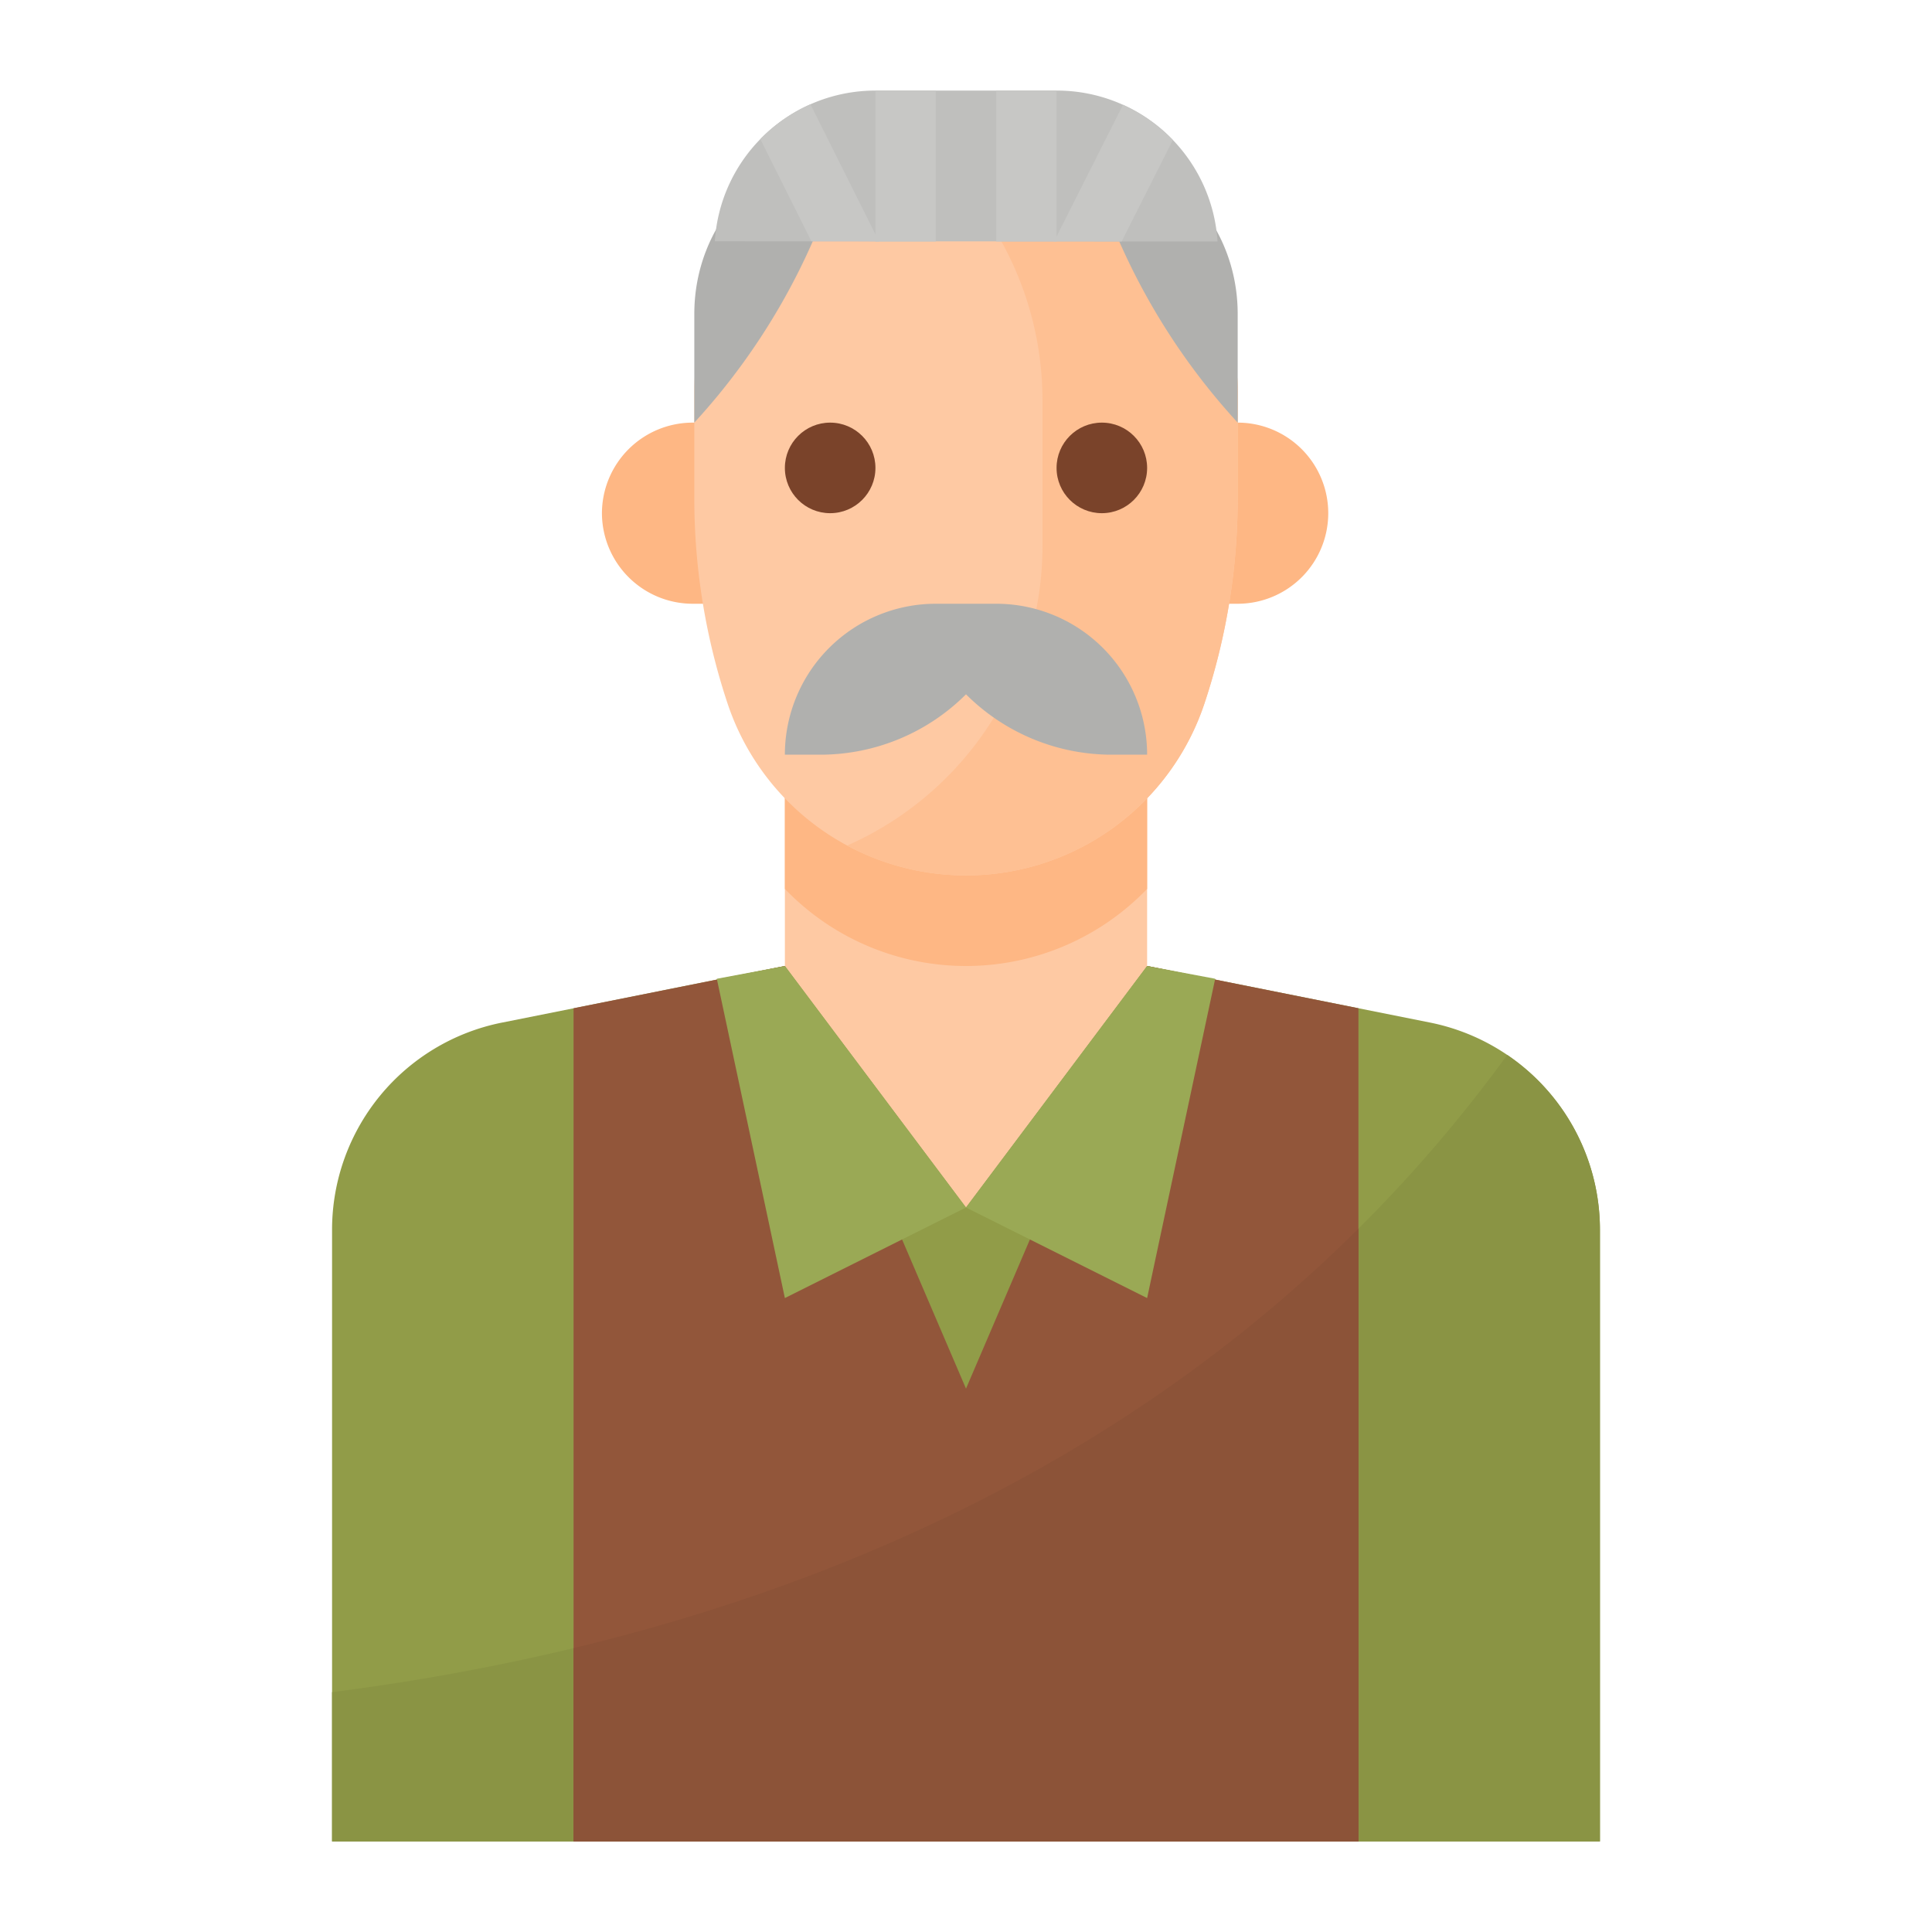 <svg height="512" viewBox="0 0 512 512" width="512" xmlns="http://www.w3.org/2000/svg"><g id="Flat"><path d="m323.81 259.96-67.81 108.04-67.04-108.19 19.04-3.81v-72h96v72z" fill="#fec9a3"/><path d="m304 184v51.57a67.642 67.642 0 0 1 -9.06 7.86 66.6 66.6 0 0 1 -86.94-7.86v-51.57z" fill="#feb784"/><path d="m424 325.91v162.09h-336v-162.09a55.986 55.986 0 0 1 45.02-54.91l74.98-15 48 64 48-64 74.98 14.99a56.029 56.029 0 0 1 45.02 54.92z" fill="#919c48"/><path d="m424 325.91v162.09h-336v-39.56c117.86-15.1 234.52-63.17 311.44-168.87a55.954 55.954 0 0 1 24.56 46.34z" fill="#8a9444"/><path d="m360 267.2v220.8h-208v-220.8l56-11.2 48 112 48-112z" fill="#92563a"/><path d="m360 325.6v162.4h-208v-51.24c76.59-18.4 149.61-53.1 208-111.16z" fill="#8c5338"/><path d="m304 344 18.037-84.621-18.037-3.382-48 64.003z" fill="#9aa955"/><path d="m208 344 48-24-48-64-18.036 3.382z" fill="#9aa955"/><path d="m320 112h8a24 24 0 0 1 24 24 24 24 0 0 1 -24 24h-8a0 0 0 0 1 0 0v-48a0 0 0 0 1 0 0z" fill="#feb784"/><path d="m191.52 112h-8a24.071 24.071 0 0 0 -24 24 24.071 24.071 0 0 0 24 24h8.48z" fill="#feb784"/><path d="m328 104v28.11a171.907 171.907 0 0 1 -8.82 54.35 66.6 66.6 0 0 1 -126.36 0 171.923 171.923 0 0 1 -8.82-54.35v-28.11a72 72 0 0 1 144 0z" fill="#fec9a3"/><path d="m328 104v28.11a171.907 171.907 0 0 1 -8.82 54.35 66.6 66.6 0 0 1 -94.68 37.62 86.778 86.778 0 0 0 51.77-79.42v-38.58a86.825 86.825 0 0 0 -38.1-71.85 72.018 72.018 0 0 1 89.83 69.77z" fill="#fec093"/><circle cx="220" cy="124" fill="#7a432a" r="12"/><circle cx="292" cy="124" fill="#7a432a" r="12"/><path d="m328 112v-28.8c0-23.859-17.909-43.2-40-43.2l1.408 4.561a175.238 175.238 0 0 0 38.592 67.439z" fill="#b0b0ae"/><path d="m304 200h-9.373a54.626 54.626 0 0 1 -38.627-16 54.626 54.626 0 0 1 -38.627 16h-9.373a40 40 0 0 1 40-40h16a40 40 0 0 1 40 40z" fill="#b0b0ae"/><path d="m184 112v-28.8c0-23.859 17.909-43.2 40-43.2l-1.408 4.561a175.238 175.238 0 0 1 -38.592 67.439z" fill="#b0b0ae"/><path d="m322.66 64-25.41-.01-17.25-.01h-.66l-15.34-.01h-16l-15.07-.01h-.93l-16.97-.01-25.59-.01a42.485 42.485 0 0 1 12.05-27.07c.43-.45.88-.89 1.34-1.32a42.622 42.622 0 0 1 29.17-11.55h48.07a42.684 42.684 0 0 1 42.58 39.84z" fill="#bfbfbd"/><g fill="#c7c7c5"><path d="m248 24v40h-16v-40z"/><path d="m232 64v-.04l-16.97-.01-13.54-27.08c.43-.45.88-.89 1.34-1.32a42.666 42.666 0 0 1 11.94-7.91l18.18 36.36z"/><path d="m264 24h16v40h-16z"/><path d="m310.82 37.09-13.57 26.9-17.25-.01v.02h-.67l.01-.02.66-1.31 17.61-34.9a42.335 42.335 0 0 1 13.21 9.32z"/></g></g></svg>